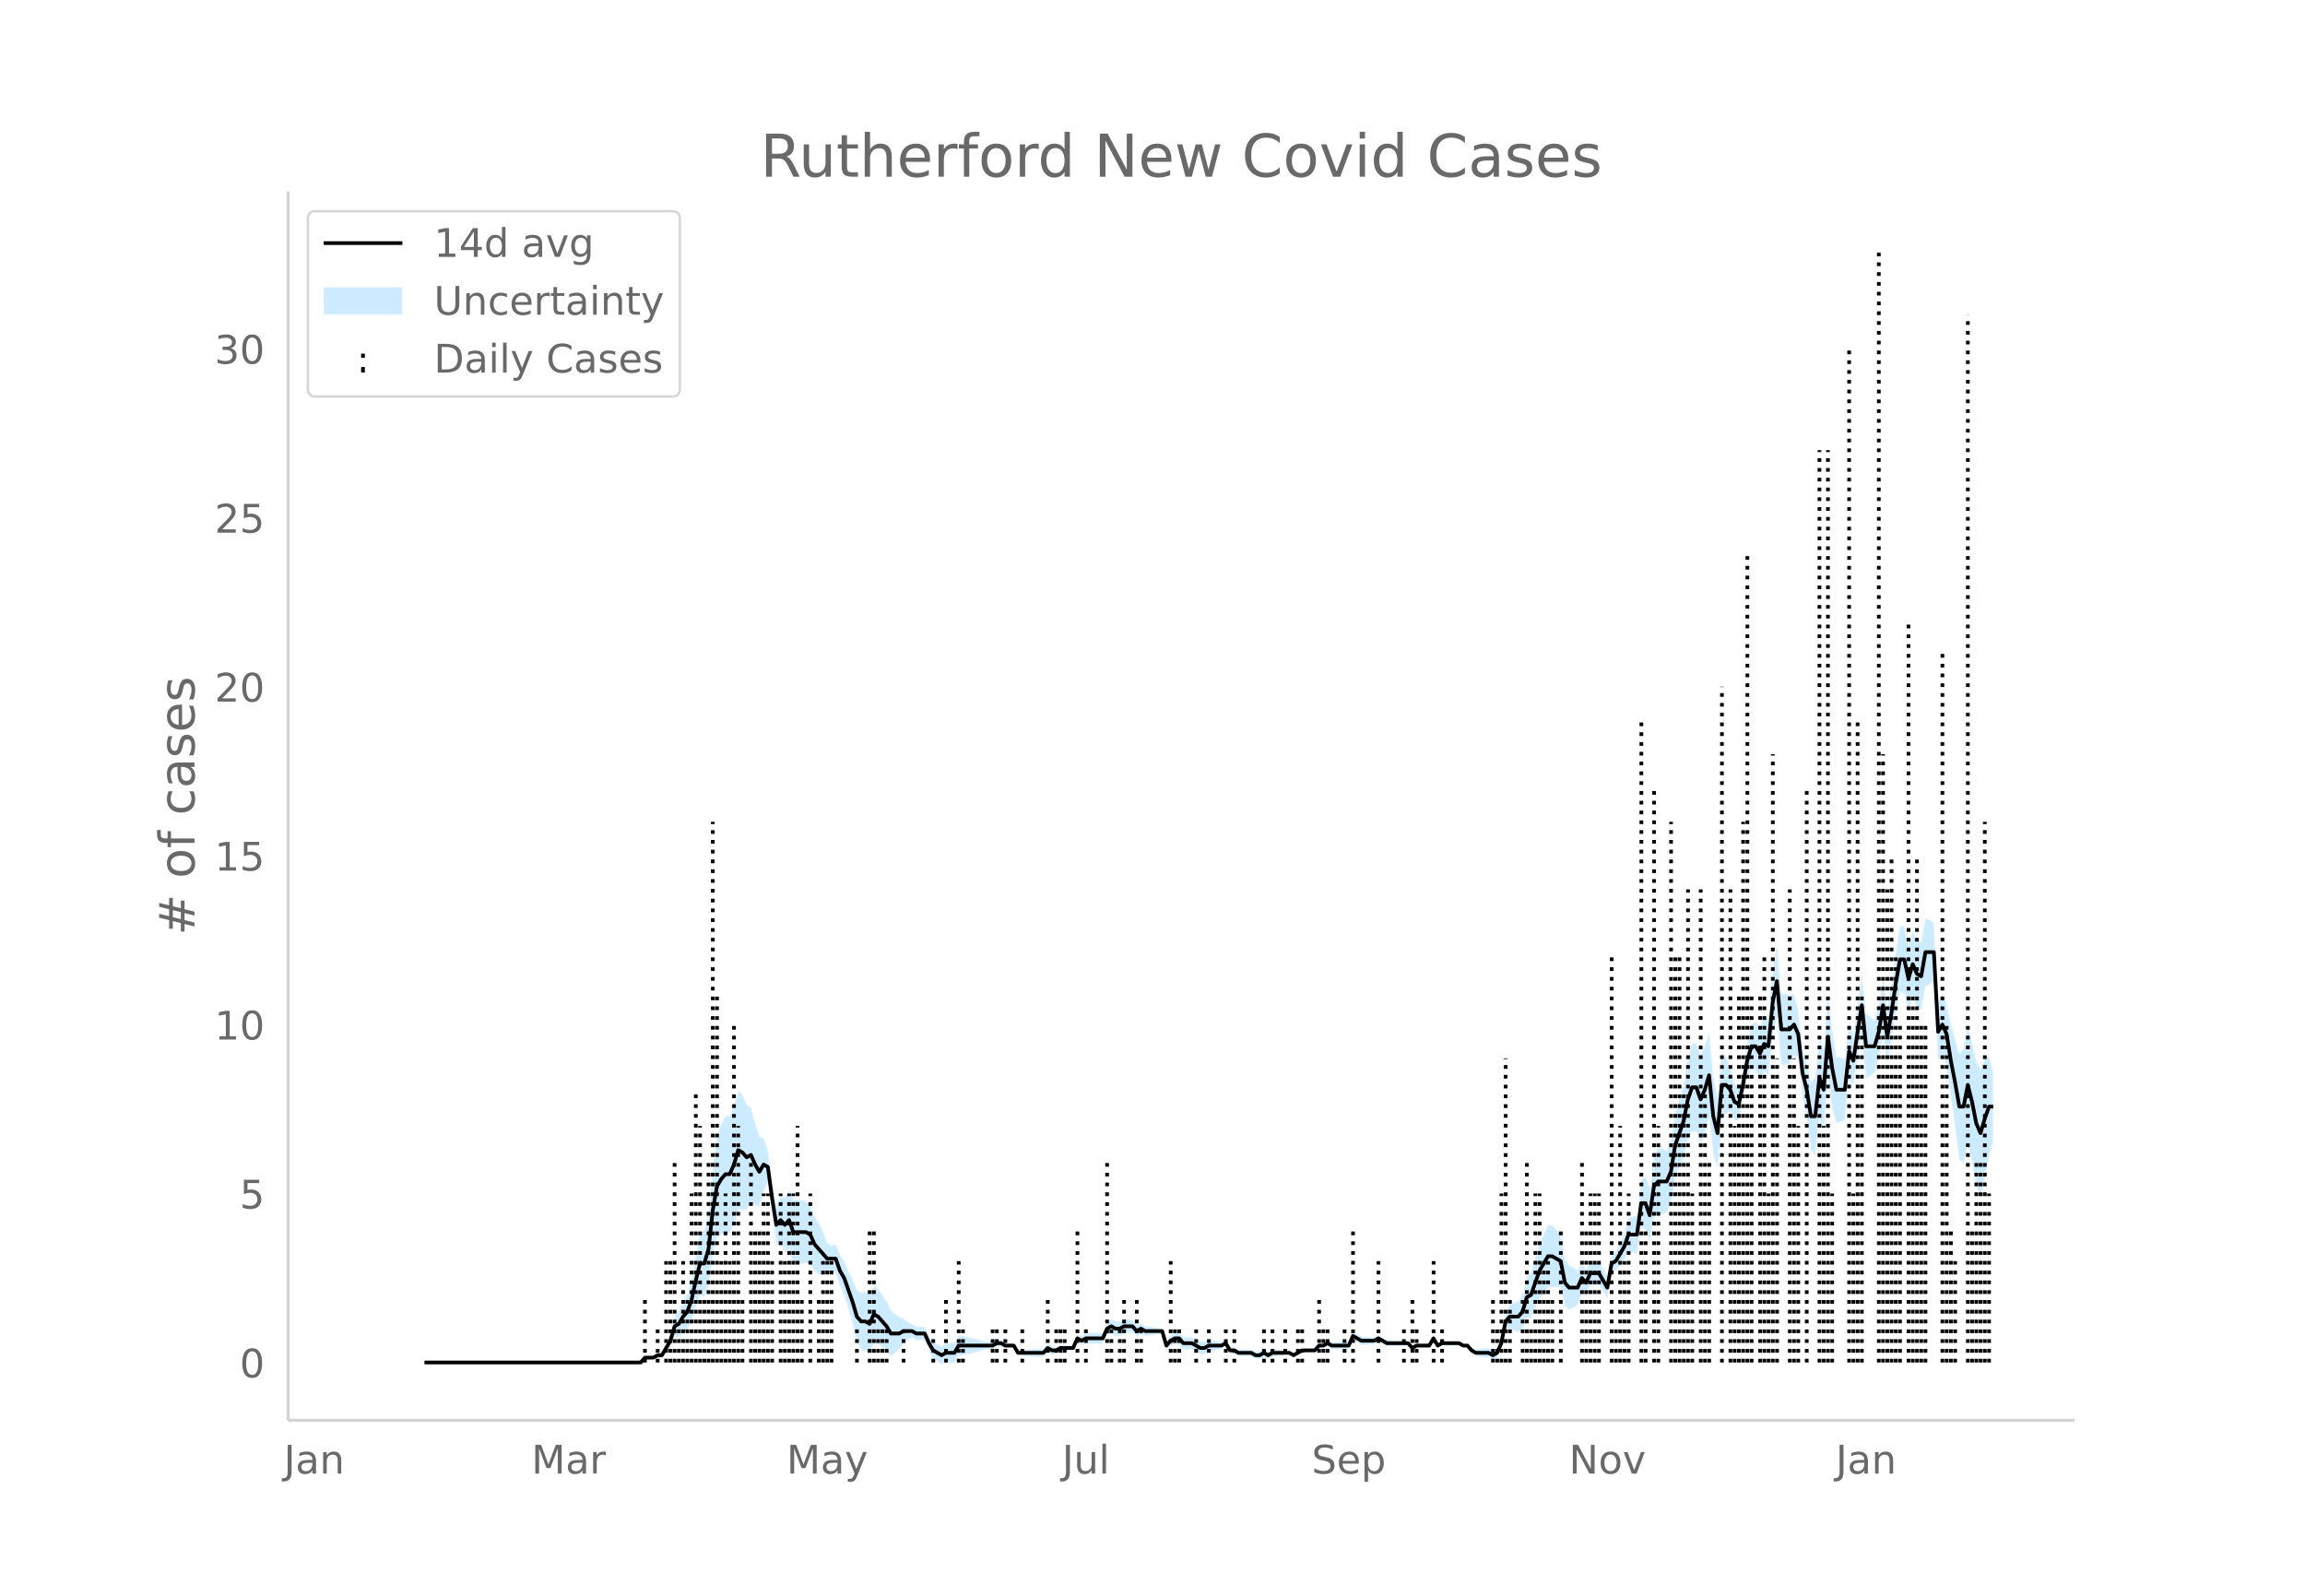 <svg height="864" viewBox="0 0 936 648" width="1248" xmlns="http://www.w3.org/2000/svg" xmlns:xlink="http://www.w3.org/1999/xlink"><defs><style>*{stroke-linecap:butt;stroke-linejoin:round}</style></defs><g id="figure_1"><path d="M0 648h936V0H0z" fill="#fff" id="patch_1"/><g id="axes_1"><path d="M117 576.72h725.4V77.76H117z" fill="none" id="patch_2"/><g id="PolyCollection_1"><defs><path d="M174.078-94.741H260.17l1.722-1.437 1.721.188 1.722.123 1.722-.754 1.722.146 1.722-2.367 1.721-2.072 1.722-4.266 1.722.11 1.722-1.83 1.722-1.01 1.722-3.685 1.721-6.017 1.722-4.815 1.722 1.292 1.722-4.526 1.722-12.925 1.721-6.882 1.722-1.123 1.722-.894 1.722.237 1.722-3.664 1.721-5.928 1.722.087 1.722.068 1.722-3.25 1.722 1.499 1.722.528 1.721-6.483 1.722-3.365 1.722 11.825 1.722 13.37 1.722-.381 1.721 3.42 1.722-1.068 1.722 5.918 1.722.179 1.722-.18 1.722-.403 1.721.069 1.722 3.3 1.722 1.364 1.722.353 1.722-.578 1.721-.814 1.722.275 1.722 5.353 1.722 3.612 1.722 5.607 1.721 6.275 1.722 7.477 1.722 3.057 1.722.419 1.722 1.02 1.722-4.311 1.721.491 1.722 1.45 1.722 1.425 1.722 2.165 1.722-1.456 1.721-1.332 1.722-2.59 1.722-1.347 1.722-.876 1.722.907 1.721.024 1.722-.024 1.722 4.295 1.722 3.126 1.722 1.132 1.722 1.248 1.721-.865 1.722.204 1.722.113 1.722-3.046 1.722-.234 1.721-.303 1.722-.391 1.722-.355 1.722-.463 1.722-.663 1.721-.08 1.722.02 1.722-.98 1.722-.207 1.722.788 1.722-.281 1.721-.543 1.722 3.483 1.722.282 1.722.192 1.722.137 1.721.097 1.722.063 1.722.033 1.722-2 1.722.935 1.722-.17 1.721-1.184 1.722-.09 1.722-.104 1.722-.12 1.722-3.246 1.721 1.204 1.722-.722 1.722.147 1.722.056 1.722-.028 1.721-.115 1.722-3.442 1.722-.64 1.722 1.003h1.722l1.722-1.004 1.721-.173 1.722-.354 1.722 1.884 1.722-1.16 1.722.833 1.721-.183 1.722-.233 1.722-.308 1.722-.463 1.722 7.017 1.721-1.72 1.722-.877 1.722.062 1.722 2.089 1.722.021 1.722-.08 1.721 1.093 1.722 1.012 1.722.022 1.722-1.13 1.722-.242 1.721-.37 1.722-.611 1.722-.99 1.722 3.069 1.722-.07 1.721.931 1.722.113 1.722.046 1.722-.015 1.722 1.11 1.722.125 1.721-.961 1.722.98 1.722-1.083 1.722-.143 1.722-.197 1.721-.623 1.722-.08 1.722.916 1.722-.98 1.722-.872 1.721.082 1.722.066h1.722l1.722-1.688 1.722.21 1.722-.768 1.721 1.052 1.722.037 1.722.005 1.722-.026 1.722-.06 1.721-3.652 1.722 1.035 1.722.956 1.722-.074 1.722-.132 1.722-.208 1.721-.938 1.722.932 1.722.98 1.722-.059 1.722-.067 1.721-.075 1.722-.086 1.722-.1 1.722 2.029 1.722-1.004 1.721.032 1.722.01 1.722-.01 1.722-2.829 1.722 2.797 1.722-1.045H592.479l1.722.989 1.721.003 1.722 2.106 1.722 1.308 1.722.235 1.722.18 1.721.139 1.722.932 1.722-.927 1.722-3.92 1.722-7.28 1.722-.664 1.721.903 1.722.678 1.722-1.247 1.722-4.647 1.722-.127 1.721-3.896 1.722-3.78 1.722-2.067 1.722-2.348 1.722-.214 1.721.087 1.722-.118 1.722 8.05 1.722 1.24 1.722-.873 1.722-1.084 1.721-5.074 1.722 1.496 1.722-4.433 1.722-.12 1.722-.006 1.721 2.867 1.722 2.652 1.722-10.159 1.722-1.11 1.722-2.517 1.722-1.952 1.721-3.668 1.722.697 1.722.31 1.722-10.63 1.722 1.122 1.721 5.255 1.722-10.407 1.722-1.009 1.722.024 1.722-1.106 1.721-4 1.722-10.067 1.722-4.061 1.722-3.986 1.722-7.092 1.722-3.62 1.721.135 1.722 5.045 1.722-3.996 1.722-6.767 1.722 15.468 1.721 5.56 1.722-20.786 1.722-2.01 1.722-.524 1.722 3.457 1.721-.034 1.722-8.284 1.722-8.758 1.722-4.274 1.722 1.203 1.722 3.446 1.721-3.105 1.722 1.57 1.722-15.973 1.722-7.77 1.722 19.616 1.721-.18 1.722-.555 1.722-3.357 1.722 1.555 1.722 15.015 1.721 8.253 1.722 13.734 1.722 2.147 1.722-15.36 1.722 5.449 1.722-21.483 1.721 11.782 1.722 6.462 1.722-.41 1.722-.684 1.722-16.45 1.721 2.528 1.722-11.63 1.722-8.178 1.722 16.778 1.722-1.022 1.721-1.527 1.722-5.726 1.722-10.254 1.722 12.742 1.722-9.333 1.722-11.146 1.721-8.636 1.722-.02 1.722 7.991 1.722-6.004 1.722 4.069 1.721 1.29 1.722-9.896 1.722-.69 1.722-1.388 1.722 32.344 1.722-2.278 1.721 3.79 1.722 13.15 1.722 12.151 1.722 13.092 1.722 2.022 1.721-8.03 1.722 7.324 1.722 9.72 1.722 4.46 1.722-7.893 1.721-8.546 1.722-5.875v-29.085h0l-1.722-5.875-1.721 1.255-1.722 3.869-1.722-3.382-1.722-7.922-1.722-6.398-1.721 9.612-1.722 2.022-1.722-6.51-1.722-5.49-1.722-8.415-1.721-4.05-1.722 3.603-1.722-32.344-1.722-1.388-1.722-.69-1.722 9.705-1.721-.67-1.722-3.771-1.722 5.757-1.722-7.69-1.722-.021-1.721 10.966-1.722 12.377-1.722 10.27-1.722-12.742-1.722 11.31-1.722 6.035-1.721-1.527-1.722-1.022-1.722-16.546-1.722 13.385-1.722 11.892-1.721-5.312-1.722 14.914-1.722-.684-1.722-.41-1.722-11.18-1.721-13.702-1.722 21.643-1.722-4.352-1.722 16.004-1.722 2.147-1.722-7.83-1.721-5.468-1.722-16.35-1.722-6.285-1.722.563-1.722-.555-1.721-.18-1.722-19.59-1.722 9.873-1.722 19.311-1.722-.39-1.721 4.737-1.722-2.435-1.722 1.203-1.722 7.488-1.722 10.845-1.722 7.397-1.721-1.994-1.722-6.344-1.722-4.445-1.722-2.01-1.722 18.42-1.721-8.162-1.722-17.857-1.722 4.995-1.722 3.845-1.722-4.756-1.721.135-1.722 6.18-1.722 10.551-1.722 5.816-1.722 5.74-1.722 11.496-1.721 3.84-1.722-1.106-1.722.024-1.722 2.912-1.722 13.116-1.721-4.546-1.722 1.121-1.722 14.855-1.722.31-1.722.697-1.721 6.132-1.722 3.93-1.722 3.362-1.722.851-1.722 9.444-1.722-3.23-1.721-3.013-1.722-.006-1.722-.12-1.722 3.408-1.722-2.425-1.721 2.767-1.722-1.084-1.722-.873-1.722-2.679-1.722-9.593-1.722-2.079-1.721-1.873-1.722-.213-1.722 3.533-1.722 3.814-1.722 6.02-1.721 5.905-1.722 1.834-1.722 7.114-1.722 2.674-1.722.678-1.721.903-1.722 3.256-1.722 10.363-1.722 3.92-1.722 1.034-1.722-1.028-1.721.139-1.722.18-1.722.235-1.722-.653-1.722-1.814-1.721.003-1.722-.972H585.592l-1.722.916-1.722-3.084-1.722 3.052-1.722-.01-1.722.01-1.721.032-1.722.956-1.722-1.892-1.722-.1-1.722-.085-1.721-.076-1.722-.067-1.722-.059-1.722-.98-1.722-1.027-1.721 1.02-1.722-.206-1.722-.132-1.722-.075-1.722-1.004-1.722-.926-1.721 4.19-1.722-.06-1.722-.026-1.722.005-1.722.037-1.721-.909-1.722 1.193-1.722.21-1.722 2.233h-1.722l-1.722.065-1.721.083-1.722 1.088-1.722.98-1.722-1.045-1.722-.08-1.721-.622-1.722-.197-1.722-.143-1.722.877-1.722-.98-1.721 1-1.722.124-1.722-.85-1.722-.015-1.722.045-1.722.113-1.721-1.03-1.722-.069-1.722-2.81-1.722.969-1.722-.61-1.721-.371-1.722-.243-1.722.831-1.722.022-1.722-.948-1.721-.867-1.722-.08-1.722.021-1.722-1.832-1.722.063-1.722 1.082-1.721 2.2-1.722-4.744-1.722-.463-1.722-.308-1.722-.233-1.721-.183-1.722-1.127-1.722.8-1.722-2.036-1.722-.354-1.721-.174-1.722.957h-1.722l-1.722-.957-1.722 1.32-1.722 4.399-1.721-.115-1.722-.028-1.722.056-1.722.147-1.722 1.239-1.721-.757-1.722 4.595-1.722-.12-1.722-.103-1.722-.09-1.721.776-1.722-.17-1.722-1.026-1.722 1.921-1.722.033-1.722.063-1.721.096-1.722.138-1.722.192-1.722.282-1.722-2.398-1.721-.543-1.722-.282-1.722-1.172-1.722-.206-1.722.98-1.722.02-1.721-.08-1.722-.663-1.722-.464-1.722-.354-1.722-.392-1.721-.302-1.722-.234-1.722 2.834-1.722.114-1.722.203-1.721 1.096-1.722-.713-1.722-.827-1.722-2.756-1.722-3.545-1.722-.024-1.721.024-1.722-1.054-1.722-.876-1.722-1.347-1.722-.63-1.721-1.332-1.722-1.456-1.722-3.715-1.722-2.496-1.722-2.47-1.721-1.47-1.722 3.53-1.722-.94-1.722.42-1.722-.864-1.722-4.285-1.721-3.526-1.722-4.194-1.722-2.269-1.722-4.448-1.722.275-1.721-.815-1.722-4.498-1.722-3.567-1.722-2.557-1.722-4.54-1.721-1.892-1.722-.403-1.722-.18-1.722.179-1.722-3.883-1.722 2.851-1.721-.499-1.722 3.54-1.722-8.193-1.722-13.659-1.722-5.326-1.721-.602-1.722-5.352-1.722-6.343-1.722-1.29-1.722-3.852-1.722-1.873-1.721 5.833-1.722 4.178-1.722.237-1.722 3.026-1.722 4.758-1.721 12.72-1.722 18.44-1.722 7.235-1.722 1.292-1.722 8.907-1.721 9.665-1.722 6.115-1.722 2.911-1.722 4.052-1.722 2.07-1.722 7.495-1.721 3.81-1.722 3.512-1.722.147-1.722 1.206-1.722.123-1.721.188-1.722 2.484H174.078z" id="m4fa9cce520" stroke="#fff" stroke-opacity=".2"/></defs><g clip-path="url(#pb7dacb37ba)"><use xlink:href="#m4fa9cce520" y="648" fill="#089fff" fill-opacity=".2" stroke="#fff" stroke-opacity=".2"/></g></g><g id="LineCollection_1" fill="none" stroke="#000" stroke-dasharray="1.5,2.475" stroke-width="1.5"><path clip-path="url(#pb7dacb37ba)" d="M149.973 553.259h0M151.695 553.259h0M153.416 553.259h0M155.138 553.259h0M156.86 553.259h0M158.582 553.259h0M160.304 553.259h0M162.025 553.259h0M163.747 553.259h0M165.469 553.259h0M167.19 553.259h0M168.913 553.259h0M170.634 553.259h0M172.356 553.259h0M174.078 553.259h0M175.8 553.259h0M177.522 553.259h0M179.244 553.259h0M180.965 553.259h0M182.687 553.259h0M184.409 553.259h0M186.13 553.259h0M187.853 553.259h0M189.574 553.259h0M191.296 553.259h0M193.018 553.259h0M194.74 553.259h0M196.462 553.259h0M198.184 553.259h0M199.905 553.259h0M201.627 553.259h0M203.349 553.259h0M205.07 553.259h0M206.793 553.259h0M208.514 553.259h0M210.236 553.259h0M211.958 553.259h0M213.68 553.259h0M215.402 553.259h0M217.123 553.259h0M218.845 553.259h0M220.567 553.259h0M222.289 553.259h0M224.01 553.259h0M225.733 553.259h0M227.454 553.259h0M229.176 553.259h0M230.898 553.259h0M232.62 553.259h0M234.342 553.259h0M236.063 553.259h0M237.785 553.259h0M239.507 553.259h0M241.229 553.259h0M242.95 553.259h0M244.672 553.259h0M246.394 553.259h0M248.116 553.259h0M249.838 553.259h0M251.56 553.259h0M253.282 553.259h0M255.003 553.259h0M256.725 553.259h0M258.447 553.259h0M260.169 553.259h0M261.89 553.259v-27.444M263.612 553.259h0M265.334 553.259h0M267.056 553.259v-13.722M268.778 553.259h0M270.5 553.259v-41.166M272.221 553.259v-41.166M273.943 553.259v-82.33M275.665 553.259v-13.722M277.387 553.259v-41.166M279.109 553.259v-27.444M280.83 553.259v-68.61M282.552 553.259V443.485M284.274 553.259v-96.053M285.996 553.259v-27.444M287.718 553.259v-82.33M289.44 553.259V333.71M291.161 553.259v-150.94M292.883 553.259v-41.166M294.605 553.259v-68.61M296.327 553.259v-41.166M298.049 553.259V416.04M299.77 553.259v-96.053M301.492 553.259v-27.444M303.214 553.259h0M304.936 553.259v-82.33M306.658 553.259v-54.887M308.38 553.259v-54.887M310.101 553.259v-68.61M311.823 553.259v-68.61M313.545 553.259v-41.166M315.267 553.259h0M316.989 553.259v-68.61M318.71 553.259v-41.166M320.432 553.259v-68.61M322.154 553.259v-68.61M323.876 553.259v-96.053M325.598 553.259v-27.444M327.32 553.259h0M329.041 553.259v-68.61M330.763 553.259h0M332.485 553.259v-27.444M334.207 553.259v-41.166M335.929 553.259v-41.166M337.65 553.259v-41.166M339.372 553.259h0M341.094 553.259h0M342.816 553.259h0M344.538 553.259h0M346.26 553.259h0M347.981 553.259v-13.722M349.703 553.259h0M351.425 553.259h0M353.147 553.259v-54.887M354.869 553.259v-54.887M356.59 553.259v-13.722M358.312 553.259v-13.722M360.034 553.259v-13.722M361.756 553.259h0M363.478 553.259h0M365.2 553.259h0M366.921 553.259v-13.722M368.643 553.259h0M370.365 553.259h0M372.087 553.259h0M373.808 553.259h0M375.53 553.259h0M377.252 553.259h0M378.974 553.259v-13.722M380.696 553.259h0M382.418 553.259h0M384.14 553.259v-27.444M385.861 553.259h0M387.583 553.259h0M389.305 553.259v-41.166M391.027 553.259v-13.722M392.748 553.259h0M394.47 553.259h0M396.192 553.259h0M397.914 553.259h0M399.636 553.259h0M401.357 553.259h0M403.08 553.259v-13.722M404.801 553.259v-13.722M406.523 553.259h0M408.245 553.259v-13.722M409.967 553.259h0M411.688 553.259h0M413.41 553.259h0M415.132 553.259v-13.722M416.854 553.259h0M418.576 553.259h0M420.297 553.259h0M422.02 553.259h0M423.741 553.259h0M425.463 553.259v-27.444M427.185 553.259h0M428.907 553.259v-13.722M430.628 553.259v-13.722M432.35 553.259v-13.722M434.072 553.259h0M435.794 553.259h0M437.516 553.259v-54.887M439.237 553.259h0M440.96 553.259v-13.722M442.681 553.259h0M444.403 553.259h0M446.125 553.259h0M447.846 553.259h0M449.568 553.259v-82.33M451.29 553.259v-13.722M453.012 553.259h0M454.734 553.259v-13.722M456.456 553.259v-27.444M458.177 553.259h0M459.9 553.259h0M461.621 553.259v-27.444M463.343 553.259v-13.722M465.065 553.259h0M466.786 553.259h0M468.508 553.259h0M470.23 553.259h0M471.952 553.259h0M473.674 553.259h0M475.395 553.259v-41.166M477.117 553.259v-13.722M478.84 553.259v-13.722M480.56 553.259h0M482.283 553.259h0M484.005 553.259h0M485.726 553.259v-13.722M487.448 553.259h0M489.17 553.259h0M490.892 553.259v-13.722M492.614 553.259h0M494.335 553.259h0M496.057 553.259h0M497.779 553.259v-13.722M499.5 553.259h0M501.223 553.259v-13.722M502.944 553.259h0M504.666 553.259h0M506.388 553.259h0M508.11 553.259h0M509.832 553.259h0M511.554 553.259h0M513.275 553.259v-13.722M514.997 553.259h0M516.719 553.259v-13.722M518.44 553.259h0M520.163 553.259h0M521.884 553.259v-13.722M523.606 553.259h0M525.328 553.259h0M527.05 553.259v-13.722M528.772 553.259v-13.722M530.493 553.259h0M532.215 553.259h0M533.937 553.259h0M535.659 553.259v-27.444M537.38 553.259v-13.722M539.103 553.259v-13.722M540.824 553.259h0M542.546 553.259h0M544.268 553.259h0M545.99 553.259v-13.722M547.712 553.259h0M549.433 553.259v-54.887M551.155 553.259h0M552.877 553.259h0M554.599 553.259h0M556.32 553.259h0M558.043 553.259h0M559.764 553.259v-41.166M561.486 553.259h0M563.208 553.259h0M564.93 553.259h0M566.652 553.259h0M568.373 553.259h0M570.095 553.259v-13.722M571.817 553.259h0M573.539 553.259v-27.444M575.26 553.259v-13.722M576.982 553.259h0M578.704 553.259h0M580.426 553.259h0M582.148 553.259v-41.166M583.87 553.259h0M585.592 553.259v-13.722M587.313 553.259h0M589.035 553.259h0M590.757 553.259h0M592.479 553.259h0M594.2 553.259h0M595.922 553.259h0M597.644 553.259h0M599.366 553.259h0M601.088 553.259h0M602.81 553.259h0M604.531 553.259h0M606.253 553.259v-27.444M607.975 553.259v-13.722M609.697 553.259v-68.61M611.419 553.259V429.763M613.14 553.259v-27.444M614.862 553.259h0M616.584 553.259h0M618.306 553.259v-27.444M620.028 553.259v-82.33M621.75 553.259v-13.722M623.471 553.259v-68.61M625.193 553.259v-68.61M626.915 553.259v-41.166M628.637 553.259v-41.166M630.359 553.259v-27.444M632.08 553.259h0M633.802 553.259v-54.887M635.524 553.259h0M637.246 553.259h0M638.968 553.259h0M640.69 553.259h0M642.411 553.259v-82.33M644.133 553.259v-54.887M645.855 553.259v-68.61M647.577 553.259v-68.61M649.299 553.259v-68.61M651.02 553.259h0M652.742 553.259h0M654.464 553.259V388.597M656.186 553.259v-13.722M657.908 553.259v-96.053M659.63 553.259v-41.166M661.351 553.259v-68.61M663.073 553.259h0M664.795 553.259h0M666.517 553.259V292.545M668.239 553.259v-54.887M669.96 553.259h0M671.682 553.259v-233.27M673.404 553.259v-96.053M675.126 553.259h0M676.848 553.259h0M678.57 553.259V333.71M680.291 553.259V388.597M682.013 553.259V388.597M683.735 553.259V443.485M685.457 553.259V361.154M687.179 553.259v-68.61M688.9 553.259h0M690.622 553.259V361.154M692.344 553.259V443.485M694.066 553.259v-82.33M695.788 553.259h0M697.51 553.259h0M699.231 553.259V278.823M700.953 553.259h0M702.675 553.259V361.154M704.397 553.259v-96.053M706.118 553.259v-150.94M707.84 553.259V333.71M709.562 553.259V223.936M711.284 553.259v-150.94M713.006 553.259h0M714.728 553.259v-150.94M716.45 553.259V388.597M718.171 553.259v-68.61M719.893 553.259V306.267M721.615 553.259V429.763M723.337 553.259h0M725.058 553.259h0M726.78 553.259V361.154M728.502 553.259V429.763M730.224 553.259v-96.053M731.946 553.259h0M733.667 553.259v-233.27M735.39 553.259h0M737.111 553.259h0M738.833 553.259V182.77M740.555 553.259v-96.053M742.277 553.259V182.77M743.998 553.259v-68.61M745.72 553.259h0M747.442 553.259h0M749.164 553.259h0M750.886 553.259V141.605M752.607 553.259v-68.61M754.33 553.259V292.545M756.051 553.259v-150.94M757.773 553.259h0M759.495 553.259h0M761.216 553.259h0M762.938 553.259V100.44M764.66 553.259V306.267M766.382 553.259V361.154M768.104 553.259V347.432M769.826 553.259V388.597M771.547 553.259V416.04M773.27 553.259h0M774.991 553.259v-301.88M776.713 553.259v-150.94M778.435 553.259V347.432M780.156 553.259V416.04M781.878 553.259V416.04M783.6 553.259h0M785.322 553.259h0M787.044 553.259h0M788.766 553.259V265.1M790.487 553.259V416.04M792.21 553.259v-54.887M793.931 553.259v-41.166M795.653 553.259h0M797.375 553.259h0M799.096 553.259V127.884M800.818 553.259v-54.887M802.54 553.259v-82.33M804.262 553.259v-82.33M805.984 553.259V333.71M807.705 553.259v-68.61M809.427 553.259h0"/></g><path clip-path="url(#pb7dacb37ba)" d="M172.356 553.259h87.813l1.722-1.96h3.443l1.722-.98h1.722l3.443-5.881 1.722-5.881 1.722-.98 1.722-2.94 1.722-1.96 1.722-4.902 1.721-7.84 1.722-6.861h1.722l1.722-5.881 1.722-15.682 1.721-9.801 1.722-2.94 1.722-1.961h1.722l1.722-3.92 1.721-5.881 1.722.98 1.722 1.96 1.722-.98 1.722 3.92 1.722 2.94 1.721-2.94 1.722.98 1.722 12.742 1.722 10.782 1.722-1.96 1.721 1.96 1.722-1.96 1.722 4.9h5.166l1.721.98 1.722 3.92 5.166 5.881h3.443l1.722 4.901 1.722 2.94 3.443 9.802 1.722 5.88 1.722 1.96h1.722l1.722.98 1.722-3.92 1.721.98 3.444 3.92 1.722 2.941h3.443l1.722-.98h3.444l1.722.98h3.443l1.722 3.92 1.722 2.941 3.444 1.96 1.721-.98h3.444l1.722-2.94h13.774l1.722-.98h1.722l1.722.98h3.443l1.722 2.94h10.331l1.722-1.96 1.722.98h1.722l1.721-.98h5.166l1.722-3.92 1.721.98 1.722-.98h6.887l1.722-3.921 1.722-.98 1.722.98h1.722l1.722-.98h3.443l1.722 1.96 1.722-.98 1.722.98h6.887l1.722 5.88 1.721-1.96 1.722-.98h1.722l1.722 1.96h3.444l3.443 1.961h1.722l1.722-.98h5.165l1.722-.98 1.722 2.94h1.722l1.721.98h5.166l1.722.98h1.722l1.721-.98 1.722.98 1.722-.98h6.887l1.722.98 3.444-1.96h5.165l1.722-1.96h1.722l1.722-.98 1.721.98h6.888l1.721-3.92 3.444 1.96h5.166l1.721-.98 3.444 1.96h8.609l1.722 1.96 1.722-.98h5.165l1.722-2.94 1.722 2.94 1.722-.98h6.887l1.722.98h1.721l1.722 1.96 1.722.98h5.165l1.722.98 1.722-.98 1.722-3.92 1.722-8.821 1.722-1.96h3.443l1.722-1.96 1.722-5.882 1.722-.98 3.443-9.801 3.444-5.88h1.722l3.443 1.96 1.722 8.82 1.722 1.96h3.444l1.721-3.92 1.722 1.96 1.722-3.92h3.444l3.443 5.88 1.722-9.8 1.722-.98 3.444-5.881 1.721-4.901h3.444l1.722-12.742h1.722l1.721 4.901 1.722-11.761 1.722-1.96h3.444l1.721-3.921 1.722-10.782 3.444-9.8 1.722-8.822 1.722-4.9h1.721l1.722 4.9 1.722-3.92 1.722-5.881 1.722 16.662 1.721 6.86 1.722-19.602h1.722l1.722 1.96 1.722 4.901 1.721.98 1.722-7.84 1.722-9.802 1.722-5.88h1.722l1.722 2.94 1.721-3.921 1.722.98 1.722-17.642 1.722-8.821L723.337 418h3.443l1.722-1.96 1.722 3.92 1.722 15.683 1.721 6.86 1.722 10.782h1.722l1.722-15.682 1.722 4.9 1.722-21.562 1.721 12.741 1.722 8.821h3.444l1.722-15.682 1.721 3.92 1.722-11.76 1.722-10.782 1.722 16.662h3.443l1.722-5.88 1.722-10.782 1.722 12.742 1.722-9.802 1.722-11.761 1.721-9.801h1.722l1.722 7.84 1.722-5.88 1.722 3.92 1.721.98 1.722-9.8h3.444l1.722 32.343 1.722-2.94 1.721 3.92 1.722 10.782 1.722 8.821 1.722 9.801h1.722l1.721-8.82 1.722 6.86 1.722 8.821 1.722 3.92 1.722-5.88 1.721-4.9h1.722" fill="none" stroke="#000" stroke-linecap="round" stroke-width="1.5" id="line2d_1"/><path d="M117 576.72V77.76" fill="none" stroke="#d3d3d3" stroke-linecap="square" stroke-width="1.25" id="patch_3"/><path d="M117 576.72h725.4" fill="none" stroke="#d3d3d3" stroke-linecap="square" stroke-width="1.25" id="patch_4"/><g id="matplotlib.axis_1"><g id="xtick_1"><g transform="matrix(.16 0 0 -.16 115.257 598.378)" fill="#696969" id="text_1"><defs><path d="M9.813 72.906h9.859V5.078q0-13.187-5-19.14-5-5.954-16.094-5.954h-3.75v8.297h3.078q6.531 0 9.219 3.672Q9.813-4.39 9.813 5.078z" id="DejaVuSans-74"/><path d="M34.281 27.484q-10.89 0-15.093-2.484-4.204-2.484-4.204-8.5 0-4.781 3.157-7.594 3.156-2.797 8.562-2.797 7.485 0 12 5.297 4.516 5.297 4.516 14.078v2zm17.922 3.72V0H43.22v8.297Q40.14 3.328 35.547.953q-4.594-2.375-11.234-2.375-8.391 0-13.36 4.719Q6 8.016 6 15.922q0 9.219 6.172 13.906 6.187 4.688 18.437 4.688h12.61v.89q0 6.203-4.078 9.594-4.078 3.39-11.453 3.39-4.688 0-9.141-1.124-4.438-1.125-8.531-3.375v8.312q4.921 1.906 9.562 2.844 4.64.953 9.031.953 11.875 0 17.735-6.156 5.86-6.14 5.86-18.64z" id="DejaVuSans-97"/><path d="M54.89 33.016V0h-8.984v32.719q0 7.765-3.031 11.61-3.031 3.858-9.078 3.858-7.281 0-11.484-4.64-4.204-4.625-4.204-12.64V0H9.08v54.688h9.03v-8.5q3.235 4.937 7.594 7.374Q30.078 56 35.797 56q9.422 0 14.25-5.828 4.844-5.828 4.844-17.156z" id="DejaVuSans-110"/></defs><use xlink:href="#DejaVuSans-74"/><use x="29.492" xlink:href="#DejaVuSans-97"/><use x="90.771" xlink:href="#DejaVuSans-110"/></g></g><g id="xtick_2"><g transform="matrix(.16 0 0 -.16 215.804 598.378)" fill="#696969" id="text_2"><defs><path d="M9.813 72.906h14.703l18.593-49.61 18.703 49.61h14.704V0H66.89v64.016l-18.797-50h-9.907l-18.796 50V0H9.813z" id="DejaVuSans-77"/><path d="M41.11 46.297q-1.516.875-3.297 1.281Q36.03 48 33.89 48q-7.625 0-11.703-4.953-4.079-4.953-4.079-14.234V0H9.08v54.688h9.03v-8.5q2.844 4.984 7.375 7.39Q30.031 56 36.531 56q.922 0 2.047-.125 1.125-.11 2.484-.36z" id="DejaVuSans-114"/></defs><use xlink:href="#DejaVuSans-77"/><use x="86.279" xlink:href="#DejaVuSans-97"/><use x="147.559" xlink:href="#DejaVuSans-114"/></g></g><g id="xtick_3"><g transform="matrix(.16 0 0 -.16 319.389 598.378)" fill="#696969" id="text_3"><defs><path d="M32.172-5.078q-3.797-9.766-7.422-12.735-3.61-2.984-9.656-2.984H7.906v7.516h5.282q3.703 0 5.75 1.765Q21-9.766 23.483-3.219l1.61 4.094-22.11 53.813H12.5l17.094-42.766 17.093 42.766h9.516z" id="DejaVuSans-121"/></defs><use xlink:href="#DejaVuSans-77"/><use x="86.279" xlink:href="#DejaVuSans-97"/><use x="147.559" xlink:href="#DejaVuSans-121"/></g></g><g id="xtick_4"><g transform="matrix(.16 0 0 -.16 431.307 598.378)" fill="#696969" id="text_4"><defs><path d="M8.5 21.578v33.11h8.984V21.922q0-7.766 3.016-11.656 3.031-3.875 9.094-3.875 7.265 0 11.484 4.64 4.234 4.64 4.234 12.656v31h8.985V0h-8.984v8.406Q42.047 3.422 37.718 1q-4.313-2.422-10.032-2.422-9.421 0-14.312 5.86Q8.5 10.296 8.5 21.578zM31.11 56z" id="DejaVuSans-117"/><path d="M9.422 75.984h8.984V0H9.422z" id="DejaVuSans-108"/></defs><use xlink:href="#DejaVuSans-74"/><use x="29.492" xlink:href="#DejaVuSans-117"/><use x="92.871" xlink:href="#DejaVuSans-108"/></g></g><g id="xtick_5"><g transform="matrix(.16 0 0 -.16 532.632 598.378)" fill="#696969" id="text_5"><defs><path d="M53.516 70.516V60.89q-5.61 2.687-10.594 4-4.984 1.328-9.625 1.328-8.047 0-12.422-3.125t-4.375-8.89q0-4.845 2.906-7.313 2.907-2.453 11.016-3.97l5.953-1.218q11.031-2.11 16.281-7.406 5.25-5.297 5.25-14.172 0-10.61-7.11-16.078-7.093-5.469-20.812-5.469-5.172 0-11.015 1.172Q13.14.922 6.89 3.219v10.156q6-3.36 11.765-5.078 5.766-1.703 11.328-1.703 8.438 0 13.032 3.312 4.593 3.328 4.593 9.485 0 5.359-3.297 8.39-3.296 3.032-10.812 4.547L27.484 33.5q-11.03 2.188-15.968 6.875-4.922 4.688-4.922 13.047 0 9.672 6.812 15.234 6.813 5.563 18.766 5.563 5.14 0 10.453-.938 5.328-.922 10.89-2.765z" id="DejaVuSans-83"/><path d="M56.203 29.594v-4.39H14.891q.593-9.282 5.593-14.142 5-4.859 13.938-4.859 5.172 0 10.031 1.266 4.86 1.265 9.656 3.812v-8.5Q49.266.734 44.187-.344 39.11-1.422 33.892-1.422q-13.094 0-20.735 7.61-7.64 7.625-7.64 20.625 0 13.421 7.25 21.296Q20.016 56 32.328 56q11.031 0 17.453-7.11 6.422-7.093 6.422-19.296zm-8.984 2.64q-.094 7.36-4.125 11.75-4.032 4.407-10.672 4.407-7.516 0-12.031-4.25-4.516-4.25-5.203-11.97z" id="DejaVuSans-101"/><path d="M18.11 8.203v-29H9.077v75.484h9.031v-8.296q2.844 4.875 7.157 7.234Q29.594 56 35.594 56q9.968 0 16.187-7.906 6.235-7.907 6.235-20.797T51.78 6.484q-6.218-7.906-16.187-7.906-6 0-10.328 2.375-4.313 2.375-7.157 7.25zm30.578 19.094q0 9.906-4.079 15.547-4.078 5.64-11.203 5.64-7.14 0-11.218-5.64-4.079-5.64-4.079-15.547 0-9.906 4.078-15.547 4.079-5.64 11.22-5.64 7.124 0 11.202 5.64t4.078 15.547z" id="DejaVuSans-112"/></defs><use xlink:href="#DejaVuSans-83"/><use x="63.477" xlink:href="#DejaVuSans-101"/><use x="125" xlink:href="#DejaVuSans-112"/></g></g><g id="xtick_6"><g transform="matrix(.16 0 0 -.16 637.127 598.378)" fill="#696969" id="text_6"><defs><path d="M9.813 72.906h13.28l32.329-60.984v60.984h9.562V0h-13.28L19.39 60.984V0H9.813z" id="DejaVuSans-78"/><path d="M30.61 48.39q-7.22 0-11.422-5.64-4.204-5.64-4.204-15.453 0-9.813 4.172-15.453 4.188-5.64 11.453-5.64 7.188 0 11.375 5.655 4.203 5.672 4.203 15.438 0 9.719-4.203 15.406-4.187 5.688-11.375 5.688zm0 7.61q11.718 0 18.406-7.625 6.703-7.61 6.703-21.078 0-13.422-6.703-21.078-6.688-7.64-18.407-7.64-11.765 0-18.437 7.64-6.656 7.656-6.656 21.078 0 13.469 6.656 21.078Q18.844 56 30.609 56z" id="DejaVuSans-111"/><path d="M2.984 54.688H12.5L29.594 8.797l17.093 45.89h9.516L35.687 0H23.485z" id="DejaVuSans-118"/></defs><use xlink:href="#DejaVuSans-78"/><use x="74.805" xlink:href="#DejaVuSans-111"/><use x="135.986" xlink:href="#DejaVuSans-118"/></g></g><g id="xtick_7"><g transform="matrix(.16 0 0 -.16 745.44 598.378)" fill="#696969" id="text_7"><use xlink:href="#DejaVuSans-74"/><use x="29.492" xlink:href="#DejaVuSans-97"/><use x="90.771" xlink:href="#DejaVuSans-110"/></g></g></g><g id="matplotlib.axis_2"><g id="ytick_1"><g transform="matrix(.16 0 0 -.16 97.32 559.338)" fill="#696969" id="text_8"><defs><path d="M31.781 66.406q-7.61 0-11.453-7.5Q16.5 51.422 16.5 36.375q0-14.984 3.828-22.484 3.844-7.5 11.453-7.5 7.672 0 11.5 7.5 3.844 7.5 3.844 22.484 0 15.047-3.844 22.531-3.828 7.5-11.5 7.5zm0 7.813q12.266 0 18.735-9.703 6.468-9.688 6.468-28.141 0-18.406-6.468-28.11-6.47-9.687-18.735-9.687-12.25 0-18.718 9.688-6.47 9.703-6.47 28.109 0 18.453 6.47 28.14Q19.53 74.22 31.78 74.22z" id="DejaVuSans-48"/></defs><use xlink:href="#DejaVuSans-48"/></g></g><g id="ytick_2"><g transform="matrix(.16 0 0 -.16 97.32 490.729)" fill="#696969" id="text_9"><defs><path d="M10.797 72.906h38.719v-8.312H19.828v-17.86q2.14.735 4.281 1.094 2.157.36 4.313.36 12.203 0 19.328-6.688 7.14-6.688 7.14-18.11 0-11.765-7.328-18.296-7.328-6.516-20.656-6.516-4.593 0-9.36.781-4.75.782-9.827 2.344v9.922q4.39-2.39 9.078-3.563 4.687-1.171 9.906-1.171 8.453 0 13.375 4.437 4.938 4.438 4.938 12.063 0 7.609-4.938 12.047-4.922 4.453-13.375 4.453-3.953 0-7.89-.875-3.922-.875-8.016-2.735z" id="DejaVuSans-53"/></defs><use xlink:href="#DejaVuSans-53"/></g></g><g id="ytick_3"><g transform="matrix(.16 0 0 -.16 87.14 422.12)" fill="#696969" id="text_10"><defs><path d="M12.406 8.297h16.11v55.625l-17.532-3.516v8.985l17.438 3.515h9.86V8.296H54.39V0H12.406z" id="DejaVuSans-49"/></defs><use xlink:href="#DejaVuSans-49"/><use x="63.623" xlink:href="#DejaVuSans-48"/></g></g><g id="ytick_4"><g transform="matrix(.16 0 0 -.16 87.14 353.51)" fill="#696969" id="text_11"><use xlink:href="#DejaVuSans-49"/><use x="63.623" xlink:href="#DejaVuSans-53"/></g></g><g id="ytick_5"><g transform="matrix(.16 0 0 -.16 87.14 284.902)" fill="#696969" id="text_12"><defs><path d="M19.188 8.297h34.421V0H7.33v8.297q5.609 5.812 15.296 15.594 9.703 9.797 12.188 12.64 4.734 5.313 6.609 9 1.89 3.688 1.89 7.25 0 5.813-4.078 9.469-4.078 3.672-10.625 3.672-4.64 0-9.797-1.61-5.14-1.609-11-4.89v9.969Q13.767 71.78 18.938 73q5.188 1.219 9.485 1.219 11.328 0 18.062-5.672 6.735-5.656 6.735-15.125 0-4.5-1.688-8.531-1.672-4.016-6.125-9.485-1.218-1.422-7.765-8.187-6.532-6.766-18.453-18.922z" id="DejaVuSans-50"/></defs><use xlink:href="#DejaVuSans-50"/><use x="63.623" xlink:href="#DejaVuSans-48"/></g></g><g id="ytick_6"><g transform="matrix(.16 0 0 -.16 87.14 216.293)" fill="#696969" id="text_13"><use xlink:href="#DejaVuSans-50"/><use x="63.623" xlink:href="#DejaVuSans-53"/></g></g><g id="ytick_7"><g transform="matrix(.16 0 0 -.16 87.14 147.684)" fill="#696969" id="text_14"><defs><path d="M40.578 39.313Q47.656 37.797 51.625 33q3.984-4.781 3.984-11.813 0-10.78-7.422-16.703-7.421-5.906-21.093-5.906-4.578 0-9.438.906-4.86.907-10.031 2.72v9.515q4.094-2.39 8.969-3.61 4.89-1.218 10.218-1.218 9.266 0 14.125 3.656 4.86 3.656 4.86 10.64 0 6.454-4.516 10.079-4.515 3.64-12.562 3.64h-8.5v8.11h8.89q7.266 0 11.125 2.906 3.86 2.906 3.86 8.375 0 5.61-3.985 8.61-3.968 3.015-11.39 3.015-4.063 0-8.703-.89-4.641-.876-10.203-2.72v8.782q5.624 1.562 10.53 2.344 4.907.78 9.25.78 11.235 0 17.766-5.109 6.547-5.093 6.547-13.78 0-6.063-3.468-10.235-3.47-4.172-9.86-5.782z" id="DejaVuSans-51"/></defs><use xlink:href="#DejaVuSans-51"/><use x="63.623" xlink:href="#DejaVuSans-48"/></g></g><g transform="matrix(0 -.2 -.2 0 78.98 379.813)" fill="#696969" id="text_15"><defs><path d="M51.125 44H36.922l-4.11-16.313h14.313zm-7.328 27.781l-5.078-20.265h14.265L58.11 71.78h7.813L60.89 51.516h15.234V44h-17.14l-4-16.313h15.53V20.22H53.079L48 0h-7.813l5.032 20.219H30.906L25.875 0h-7.86l5.079 20.219H7.719v7.468h17.187L29 44H13.281v7.516h17.625l4.985 20.265z" id="DejaVuSans-35"/><path d="M37.11 75.984V68.5h-8.594q-4.828 0-6.72-1.953-1.874-1.953-1.874-7.031v-4.828h14.797v-6.985H19.922V0H10.89v47.703H2.297v6.984h8.594V58.5q0 9.125 4.25 13.297 4.25 4.187 13.468 4.187z" id="DejaVuSans-102"/><path d="M48.781 52.594v-8.407q-3.812 2.11-7.64 3.157-3.828 1.047-7.735 1.047-8.75 0-13.593-5.547-4.829-5.532-4.829-15.547 0-10.016 4.829-15.563 4.843-5.53 13.593-5.53 3.907 0 7.735 1.046 3.828 1.047 7.64 3.156V2.094Q45.016.344 40.984-.531q-4.015-.89-8.562-.89-12.36 0-19.64 7.765-7.266 7.765-7.266 20.953 0 13.375 7.343 21.031Q20.22 56 33.016 56q4.14 0 8.093-.86 3.953-.843 7.672-2.546z" id="DejaVuSans-99"/><path d="M44.281 53.078v-8.5q-3.797 1.953-7.906 2.922-4.094.984-8.5.984-6.688 0-10.031-2.047-3.344-2.046-3.344-6.156 0-3.125 2.39-4.906 2.391-1.781 9.626-3.39l3.078-.688q9.562-2.047 13.593-5.781 4.032-3.735 4.032-10.422 0-7.625-6.032-12.078-6.03-4.438-16.578-4.438-4.39 0-9.156.86Q10.688.296 5.422 2v9.281q4.984-2.594 9.812-3.89 4.829-1.282 9.579-1.282 6.343 0 9.75 2.172 3.421 2.172 3.421 6.125 0 3.656-2.468 5.61-2.453 1.953-10.813 3.765l-3.125.735q-8.344 1.75-12.062 5.39-3.704 3.64-3.704 9.985 0 7.718 5.47 11.906Q16.75 56 26.811 56q4.97 0 9.36-.734 4.406-.72 8.11-2.188z" id="DejaVuSans-115"/></defs><use xlink:href="#DejaVuSans-35"/><use x="83.789" xlink:href="#DejaVuSans-32"/><use x="115.576" xlink:href="#DejaVuSans-111"/><use x="176.758" xlink:href="#DejaVuSans-102"/><use x="211.963" xlink:href="#DejaVuSans-32"/><use x="243.75" xlink:href="#DejaVuSans-99"/><use x="298.73" xlink:href="#DejaVuSans-97"/><use x="360.01" xlink:href="#DejaVuSans-115"/><use x="412.109" xlink:href="#DejaVuSans-101"/><use x="473.633" xlink:href="#DejaVuSans-115"/></g></g><g transform="matrix(.24 0 0 -.24 308.75 71.76)" fill="#696969" id="text_16"><defs><path d="M44.39 34.188q3.172-1.079 6.172-4.594 3-3.516 6.032-9.672L66.609 0H56l-9.313 18.703q-3.624 7.328-7.015 9.719-3.39 2.39-9.25 2.39h-10.75V0h-9.86v72.906h22.266q12.5 0 18.656-5.234 6.157-5.219 6.157-15.766 0-6.89-3.203-11.437-3.204-4.532-9.297-6.282zM19.673 64.797V38.922h12.406q7.125 0 10.766 3.297 3.64 3.297 3.64 9.687 0 6.39-3.64 9.64-3.64 3.25-10.766 3.25z" id="DejaVuSans-82"/><path d="M18.313 70.219V54.688h18.5v-6.985h-18.5V18.016q0-6.688 1.828-8.594 1.828-1.906 7.453-1.906h9.218V0h-9.218q-10.407 0-14.36 3.875-3.953 3.89-3.953 14.14v29.688H2.687v6.984h6.594V70.22z" id="DejaVuSans-116"/><path d="M54.89 33.016V0h-8.984v32.719q0 7.765-3.031 11.61-3.031 3.858-9.078 3.858-7.281 0-11.484-4.64-4.204-4.625-4.204-12.64V0H9.08v75.984h9.03V46.188q3.235 4.937 7.594 7.374Q30.078 56 35.797 56q9.422 0 14.25-5.828 4.844-5.828 4.844-17.156z" id="DejaVuSans-104"/><path d="M45.406 46.39v29.594h8.985V0h-8.985v8.203Q42.578 3.328 38.25.953q-4.313-2.375-10.375-2.375-9.906 0-16.14 7.906-6.22 7.922-6.22 20.813 0 12.89 6.22 20.797Q17.968 56 27.874 56q6.063 0 10.375-2.375 4.328-2.36 7.156-7.234zm-30.61-19.093q0-9.906 4.079-15.547 4.078-5.64 11.203-5.64 7.125 0 11.219 5.64 4.11 5.64 4.11 15.547 0 9.906-4.11 15.547-4.094 5.64-11.219 5.64-7.125 0-11.203-5.64-4.078-5.64-4.078-15.547z" id="DejaVuSans-100"/><path d="M4.203 54.688h8.985l11.234-42.672 11.172 42.672h10.593l11.235-42.672 11.187 42.672h8.985L63.28 0H52.688L40.922 44.828 29.109 0H18.5z" id="DejaVuSans-119"/><path d="M64.406 67.281v-10.39q-4.984 4.64-10.625 6.922-5.64 2.296-11.984 2.296-12.5 0-19.14-7.64-6.641-7.64-6.641-22.094 0-14.406 6.64-22.047 6.64-7.64 19.14-7.64 6.345 0 11.985 2.296 5.64 2.297 10.625 6.938V5.609Q59.234 2.094 53.437.33q-5.78-1.75-12.218-1.75-16.563 0-26.094 10.124-9.516 10.14-9.516 27.672 0 17.578 9.516 27.703 9.531 10.14 26.094 10.14 6.531 0 12.312-1.734 5.797-1.734 10.875-5.203z" id="DejaVuSans-67"/><path d="M9.422 54.688h8.984V0H9.422zm0 21.296h8.984v-11.39H9.422z" id="DejaVuSans-105"/></defs><use xlink:href="#DejaVuSans-82"/><use x="64.982" xlink:href="#DejaVuSans-117"/><use x="128.361" xlink:href="#DejaVuSans-116"/><use x="167.57" xlink:href="#DejaVuSans-104"/><use x="230.949" xlink:href="#DejaVuSans-101"/><use x="292.473" xlink:href="#DejaVuSans-114"/><use x="333.586" xlink:href="#DejaVuSans-102"/><use x="368.791" xlink:href="#DejaVuSans-111"/><use x="429.973" xlink:href="#DejaVuSans-114"/><use x="469.336" xlink:href="#DejaVuSans-100"/><use x="532.813" xlink:href="#DejaVuSans-32"/><use x="564.6" xlink:href="#DejaVuSans-78"/><use x="639.404" xlink:href="#DejaVuSans-101"/><use x="700.928" xlink:href="#DejaVuSans-119"/><use x="782.715" xlink:href="#DejaVuSans-32"/><use x="814.502" xlink:href="#DejaVuSans-67"/><use x="884.326" xlink:href="#DejaVuSans-111"/><use x="945.508" xlink:href="#DejaVuSans-118"/><use x="1004.688" xlink:href="#DejaVuSans-105"/><use x="1032.471" xlink:href="#DejaVuSans-100"/><use x="1095.947" xlink:href="#DejaVuSans-32"/><use x="1127.734" xlink:href="#DejaVuSans-67"/><use x="1197.559" xlink:href="#DejaVuSans-97"/><use x="1258.838" xlink:href="#DejaVuSans-115"/><use x="1310.938" xlink:href="#DejaVuSans-101"/><use x="1372.461" xlink:href="#DejaVuSans-115"/></g><g id="legend_1"><path d="M128.2 161.015h144.675q3.2 0 3.2-3.2V88.96q0-3.2-3.2-3.2H128.2q-3.2 0-3.2 3.2v68.855q0 3.2 3.2 3.2z" fill="none" opacity=".8" stroke="#ccc" id="patch_5"/><path d="M131.4 98.718h32" fill="none" stroke="#000" stroke-linecap="round" stroke-width="1.5" id="line2d_4"/><g transform="matrix(.16 0 0 -.16 176.2 104.317)" fill="#696969" id="text_17"><defs><path d="M37.797 64.313L12.89 25.39h24.906zm-2.594 8.593H47.61V25.391h10.407v-8.203H47.609V0h-9.812v17.188H4.89v9.515z" id="DejaVuSans-52"/><path d="M45.406 27.984q0 9.766-4.031 15.125-4.016 5.375-11.297 5.375-7.219 0-11.25-5.375-4.031-5.359-4.031-15.125 0-9.718 4.031-15.093t11.25-5.375q7.281 0 11.297 5.375 4.031 5.375 4.031 15.093zm8.985-21.203q0-13.953-6.203-20.765Q42-20.797 29.203-20.797q-4.734 0-8.937.703-4.203.703-8.157 2.172v8.735q3.954-2.141 7.813-3.157 3.86-1.031 7.86-1.031 8.843 0 13.234 4.61 4.39 4.609 4.39 13.937v4.453q-2.781-4.844-7.125-7.234Q33.938 0 27.875 0 17.828 0 11.672 7.656q-6.156 7.672-6.156 20.328 0 12.688 6.156 20.344Q17.828 56 27.875 56q6.063 0 10.406-2.39 4.344-2.391 7.125-7.22v8.297h8.985z" id="DejaVuSans-103"/></defs><use xlink:href="#DejaVuSans-49"/><use x="63.623" xlink:href="#DejaVuSans-52"/><use x="127.246" xlink:href="#DejaVuSans-100"/><use x="190.723" xlink:href="#DejaVuSans-32"/><use x="222.51" xlink:href="#DejaVuSans-97"/><use x="283.789" xlink:href="#DejaVuSans-118"/><use x="342.969" xlink:href="#DejaVuSans-103"/></g><path d="M131.4 127.802h32v-11.2h-32z" fill="#089fff" opacity=".2" stroke="#fff" id="patch_6"/><g transform="matrix(.16 0 0 -.16 176.2 127.802)" fill="#696969" id="text_18"><defs><path d="M8.688 72.906h9.921V28.61q0-11.718 4.235-16.875 4.25-5.14 13.781-5.14 9.469 0 13.719 5.14 4.25 5.157 4.25 16.875v44.297H64.5V27.391q0-14.25-7.063-21.532-7.046-7.28-20.812-7.28-13.828 0-20.89 7.28-7.047 7.282-7.047 21.532z" id="DejaVuSans-85"/></defs><use xlink:href="#DejaVuSans-85"/><use x="73.193" xlink:href="#DejaVuSans-110"/><use x="136.572" xlink:href="#DejaVuSans-99"/><use x="191.553" xlink:href="#DejaVuSans-101"/><use x="253.076" xlink:href="#DejaVuSans-114"/><use x="294.189" xlink:href="#DejaVuSans-116"/><use x="333.398" xlink:href="#DejaVuSans-97"/><use x="394.678" xlink:href="#DejaVuSans-105"/><use x="422.461" xlink:href="#DejaVuSans-110"/><use x="485.84" xlink:href="#DejaVuSans-116"/><use x="525.049" xlink:href="#DejaVuSans-121"/></g><path d="M147.4 151.287v-7.7" fill="none" stroke="#000" stroke-dasharray="2.25,3.712" stroke-width="1.5" id="line2d_6"/><g transform="matrix(.16 0 0 -.16 176.2 151.287)" fill="#696969" id="text_19"><defs><path d="M19.672 64.797V8.109h11.922q15.093 0 22.093 6.829 7 6.843 7 21.593 0 14.64-7 21.453-7 6.813-22.093 6.813zm-9.86 8.11h20.266q21.188 0 31.094-8.813 9.922-8.813 9.922-27.563 0-18.86-9.969-27.703Q51.172 0 30.078 0H9.813z" id="DejaVuSans-68"/></defs><use xlink:href="#DejaVuSans-68"/><use x="77.002" xlink:href="#DejaVuSans-97"/><use x="138.281" xlink:href="#DejaVuSans-105"/><use x="166.064" xlink:href="#DejaVuSans-108"/><use x="193.848" xlink:href="#DejaVuSans-121"/><use x="253.027" xlink:href="#DejaVuSans-32"/><use x="284.814" xlink:href="#DejaVuSans-67"/><use x="354.639" xlink:href="#DejaVuSans-97"/><use x="415.918" xlink:href="#DejaVuSans-115"/><use x="468.018" xlink:href="#DejaVuSans-101"/><use x="529.541" xlink:href="#DejaVuSans-115"/></g></g></g></g><defs><clipPath id="pb7dacb37ba"><path d="M117 77.76h725.4v498.96H117z"/></clipPath></defs></svg>
